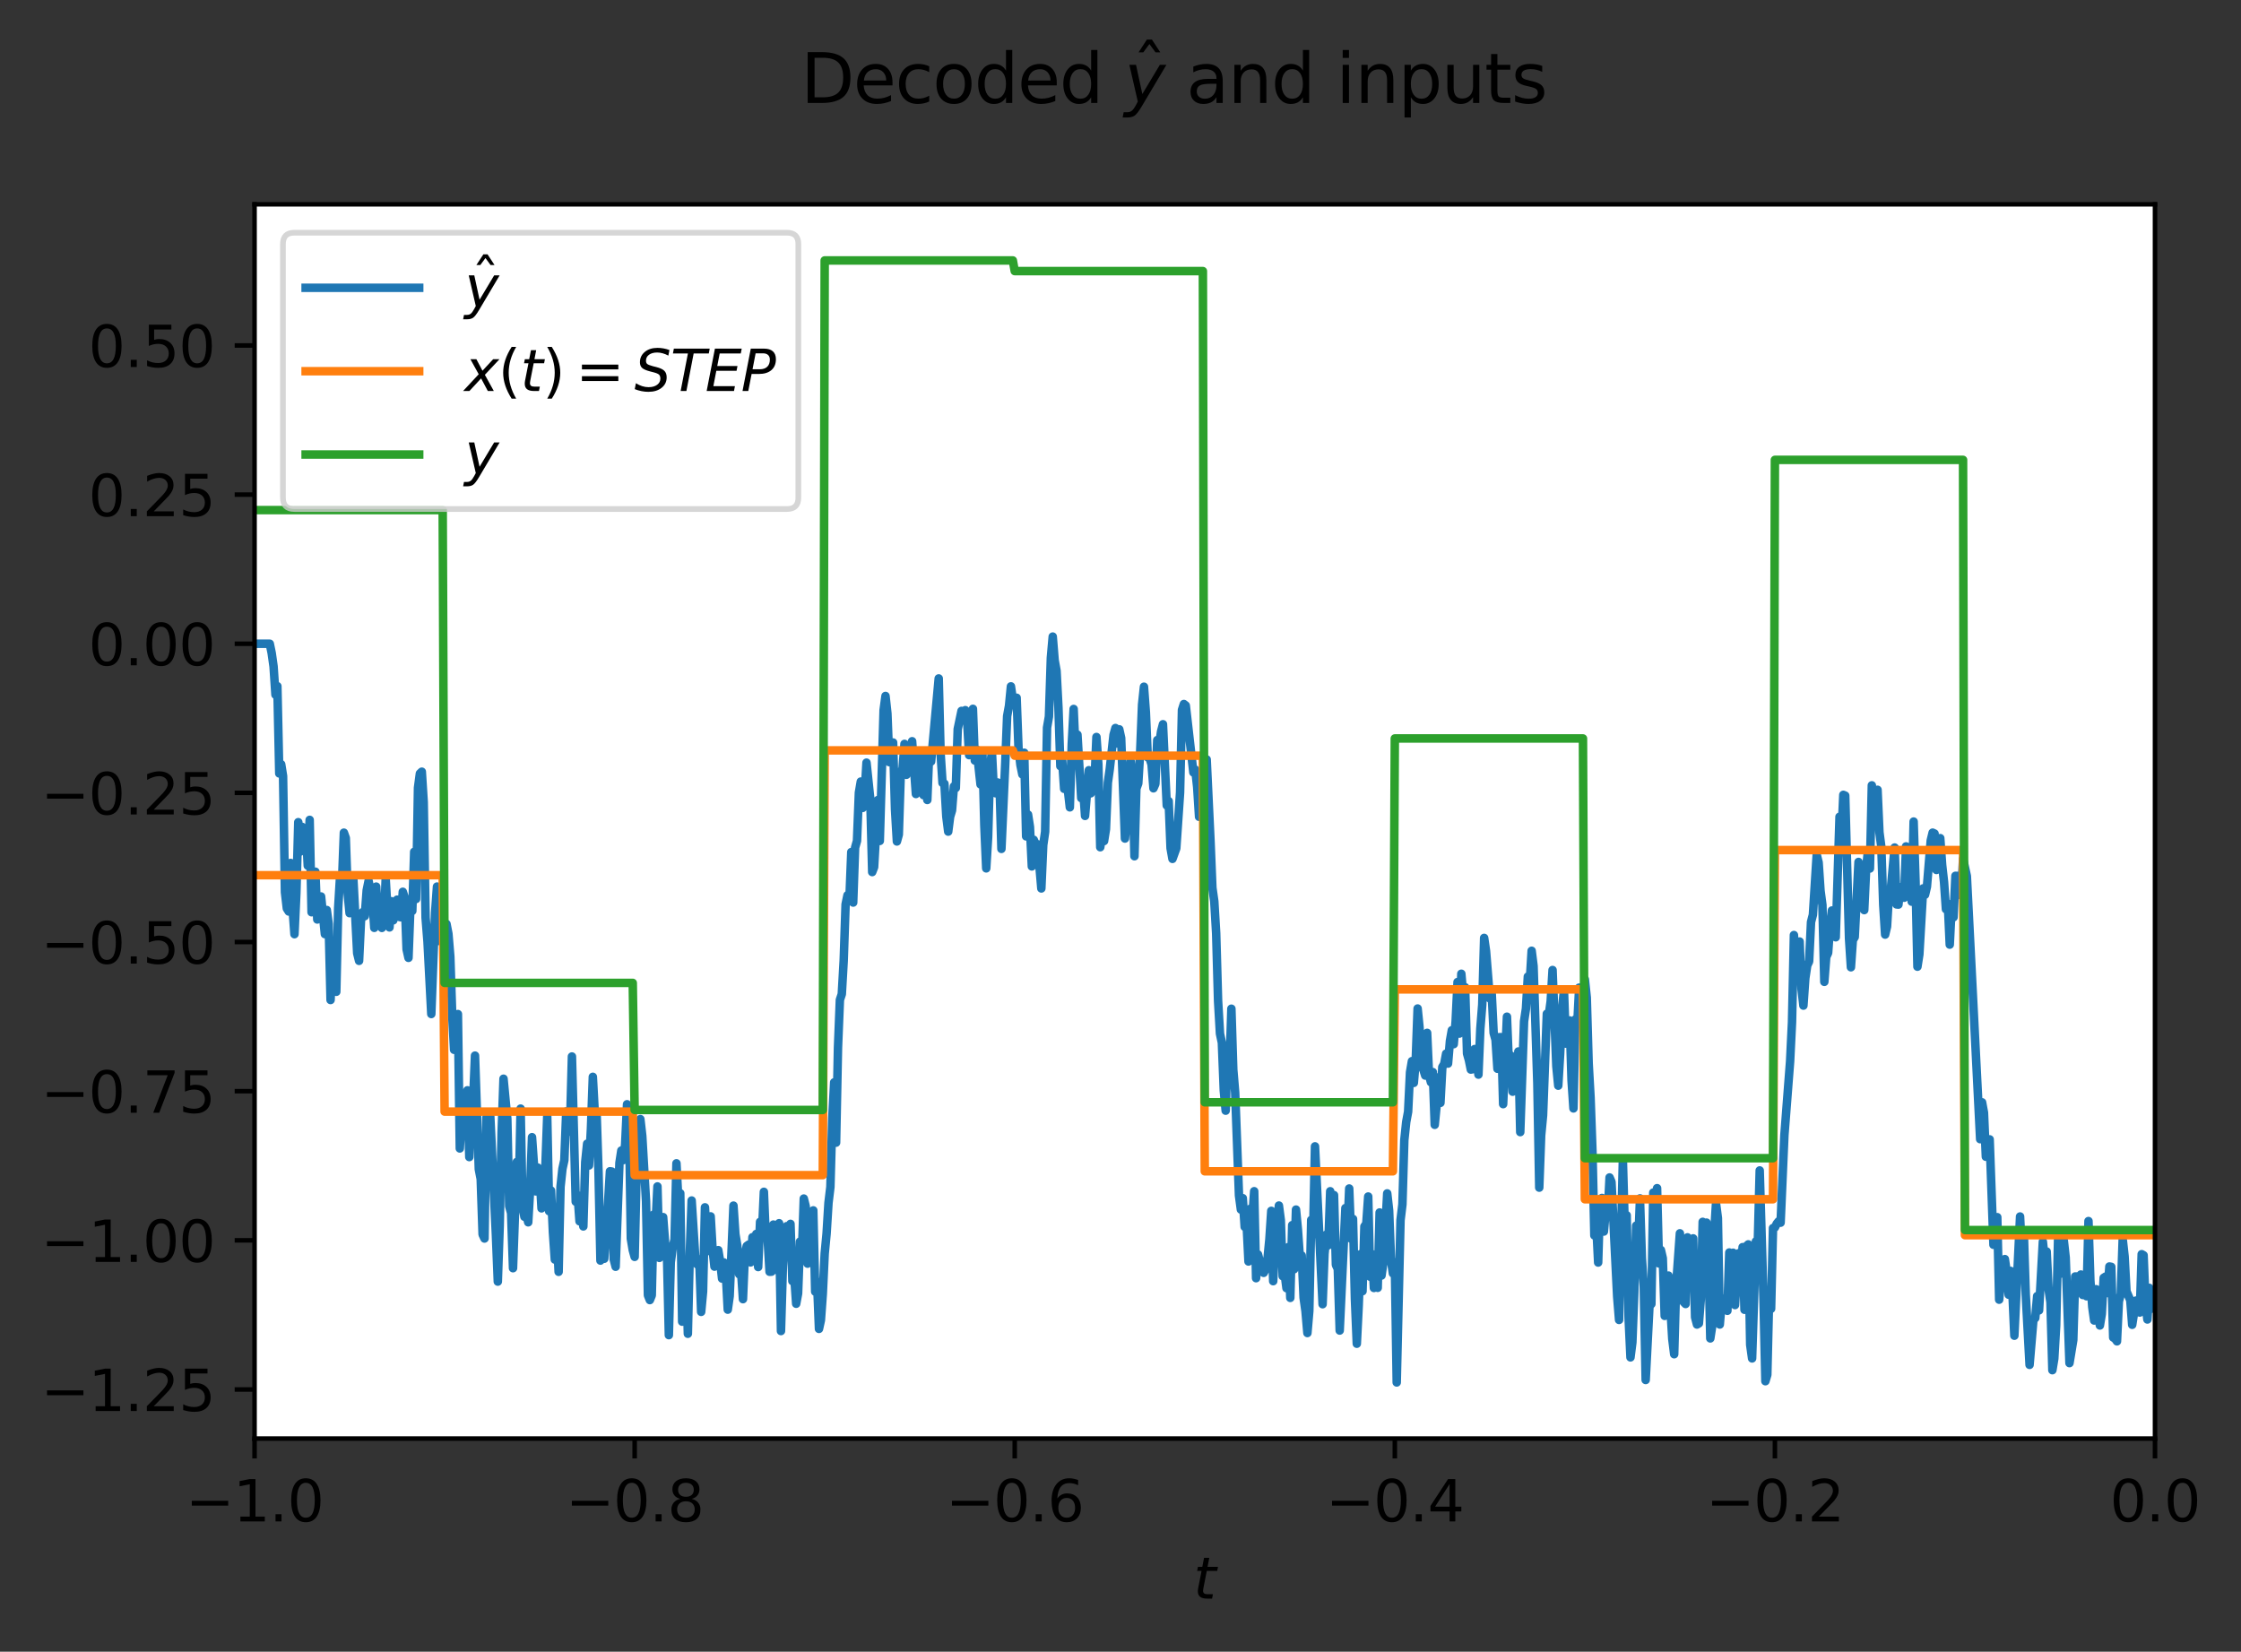 <?xml version="1.0" encoding="utf-8" standalone="no"?>
<!DOCTYPE svg PUBLIC "-//W3C//DTD SVG 1.1//EN"
  "http://www.w3.org/Graphics/SVG/1.1/DTD/svg11.dtd">
<svg xmlns:xlink="http://www.w3.org/1999/xlink" width="394.797pt" height="290.996pt" viewBox="0 0 394.797 290.996" xmlns="http://www.w3.org/2000/svg" version="1.1">
 <rect x="0" y="0" width="394.797" height="290.996" fill="#333333" stroke="none"/>
 <defs>
  <style type="text/css">*{stroke-linejoin: round; stroke-linecap: butt}</style>
 </defs>
 <g id="figure_1">
  <g id="patch_1">
   <path d="M 0 290.996 
L 394.797 290.996 
L 394.797 0 
L 0 0 
L 0 290.996 
z
" style="fill: none"/>
  </g>
  <g id="axes_1">
   <g id="patch_2">
    <path d="M 44.845 253.44 
L 379.645 253.44 
L 379.645 36 
L 44.845 36 
z
" style="fill: #ffffff"/>
   </g>
   <g id="matplotlib.axis_1">
    <g id="xtick_1">
     <g id="line2d_1">
      <defs>
       <path id="m8b6b5bea45" d="M 0 0 
L 0 3.5 
" style="stroke: #000000; stroke-width: 0.8"/>
      </defs>
      <g>
       <use xlink:href="#m8b6b5bea45" x="44.845" y="253.44" style="stroke: #000000; stroke-width: 0.8"/>
      </g>
     </g>
     <g id="text_1">
      <!-- −1.0 -->
      <g transform="translate(32.704 268.038) scale(0.1 -0.1)">
       <defs>
        <path id="DejaVuSans-2212" d="M 678 2272 
L 4684 2272 
L 4684 1741 
L 678 1741 
L 678 2272 
z
" transform="scale(0.016)"/>
        <path id="DejaVuSans-31" d="M 794 531 
L 1825 531 
L 1825 4091 
L 703 3866 
L 703 4441 
L 1819 4666 
L 2450 4666 
L 2450 531 
L 3481 531 
L 3481 0 
L 794 0 
L 794 531 
z
" transform="scale(0.016)"/>
        <path id="DejaVuSans-2e" d="M 684 794 
L 1344 794 
L 1344 0 
L 684 0 
L 684 794 
z
" transform="scale(0.016)"/>
        <path id="DejaVuSans-30" d="M 2034 4250 
Q 1547 4250 1301 3770 
Q 1056 3291 1056 2328 
Q 1056 1369 1301 889 
Q 1547 409 2034 409 
Q 2525 409 2770 889 
Q 3016 1369 3016 2328 
Q 3016 3291 2770 3770 
Q 2525 4250 2034 4250 
z
M 2034 4750 
Q 2819 4750 3233 4129 
Q 3647 3509 3647 2328 
Q 3647 1150 3233 529 
Q 2819 -91 2034 -91 
Q 1250 -91 836 529 
Q 422 1150 422 2328 
Q 422 3509 836 4129 
Q 1250 4750 2034 4750 
z
" transform="scale(0.016)"/>
       </defs>
       <use xlink:href="#DejaVuSans-2212"/>
       <use xlink:href="#DejaVuSans-31" x="83.789"/>
       <use xlink:href="#DejaVuSans-2e" x="147.412"/>
       <use xlink:href="#DejaVuSans-30" x="179.199"/>
      </g>
     </g>
    </g>
    <g id="xtick_2">
     <g id="line2d_2">
      <g>
       <use xlink:href="#m8b6b5bea45" x="111.805" y="253.44" style="stroke: #000000; stroke-width: 0.8"/>
      </g>
     </g>
     <g id="text_2">
      <!-- −0.8 -->
      <g transform="translate(99.664 268.038) scale(0.1 -0.1)">
       <defs>
        <path id="DejaVuSans-38" d="M 2034 2216 
Q 1584 2216 1326 1975 
Q 1069 1734 1069 1313 
Q 1069 891 1326 650 
Q 1584 409 2034 409 
Q 2484 409 2743 651 
Q 3003 894 3003 1313 
Q 3003 1734 2745 1975 
Q 2488 2216 2034 2216 
z
M 1403 2484 
Q 997 2584 770 2862 
Q 544 3141 544 3541 
Q 544 4100 942 4425 
Q 1341 4750 2034 4750 
Q 2731 4750 3128 4425 
Q 3525 4100 3525 3541 
Q 3525 3141 3298 2862 
Q 3072 2584 2669 2484 
Q 3125 2378 3379 2068 
Q 3634 1759 3634 1313 
Q 3634 634 3220 271 
Q 2806 -91 2034 -91 
Q 1263 -91 848 271 
Q 434 634 434 1313 
Q 434 1759 690 2068 
Q 947 2378 1403 2484 
z
M 1172 3481 
Q 1172 3119 1398 2916 
Q 1625 2713 2034 2713 
Q 2441 2713 2670 2916 
Q 2900 3119 2900 3481 
Q 2900 3844 2670 4047 
Q 2441 4250 2034 4250 
Q 1625 4250 1398 4047 
Q 1172 3844 1172 3481 
z
" transform="scale(0.016)"/>
       </defs>
       <use xlink:href="#DejaVuSans-2212"/>
       <use xlink:href="#DejaVuSans-30" x="83.789"/>
       <use xlink:href="#DejaVuSans-2e" x="147.412"/>
       <use xlink:href="#DejaVuSans-38" x="179.199"/>
      </g>
     </g>
    </g>
    <g id="xtick_3">
     <g id="line2d_3">
      <g>
       <use xlink:href="#m8b6b5bea45" x="178.765" y="253.44" style="stroke: #000000; stroke-width: 0.8"/>
      </g>
     </g>
     <g id="text_3">
      <!-- −0.6 -->
      <g transform="translate(166.624 268.038) scale(0.1 -0.1)">
       <defs>
        <path id="DejaVuSans-36" d="M 2113 2584 
Q 1688 2584 1439 2293 
Q 1191 2003 1191 1497 
Q 1191 994 1439 701 
Q 1688 409 2113 409 
Q 2538 409 2786 701 
Q 3034 994 3034 1497 
Q 3034 2003 2786 2293 
Q 2538 2584 2113 2584 
z
M 3366 4563 
L 3366 3988 
Q 3128 4100 2886 4159 
Q 2644 4219 2406 4219 
Q 1781 4219 1451 3797 
Q 1122 3375 1075 2522 
Q 1259 2794 1537 2939 
Q 1816 3084 2150 3084 
Q 2853 3084 3261 2657 
Q 3669 2231 3669 1497 
Q 3669 778 3244 343 
Q 2819 -91 2113 -91 
Q 1303 -91 875 529 
Q 447 1150 447 2328 
Q 447 3434 972 4092 
Q 1497 4750 2381 4750 
Q 2619 4750 2861 4703 
Q 3103 4656 3366 4563 
z
" transform="scale(0.016)"/>
       </defs>
       <use xlink:href="#DejaVuSans-2212"/>
       <use xlink:href="#DejaVuSans-30" x="83.789"/>
       <use xlink:href="#DejaVuSans-2e" x="147.412"/>
       <use xlink:href="#DejaVuSans-36" x="179.199"/>
      </g>
     </g>
    </g>
    <g id="xtick_4">
     <g id="line2d_4">
      <g>
       <use xlink:href="#m8b6b5bea45" x="245.725" y="253.44" style="stroke: #000000; stroke-width: 0.8"/>
      </g>
     </g>
     <g id="text_4">
      <!-- −0.4 -->
      <g transform="translate(233.584 268.038) scale(0.1 -0.1)">
       <defs>
        <path id="DejaVuSans-34" d="M 2419 4116 
L 825 1625 
L 2419 1625 
L 2419 4116 
z
M 2253 4666 
L 3047 4666 
L 3047 1625 
L 3713 1625 
L 3713 1100 
L 3047 1100 
L 3047 0 
L 2419 0 
L 2419 1100 
L 313 1100 
L 313 1709 
L 2253 4666 
z
" transform="scale(0.016)"/>
       </defs>
       <use xlink:href="#DejaVuSans-2212"/>
       <use xlink:href="#DejaVuSans-30" x="83.789"/>
       <use xlink:href="#DejaVuSans-2e" x="147.412"/>
       <use xlink:href="#DejaVuSans-34" x="179.199"/>
      </g>
     </g>
    </g>
    <g id="xtick_5">
     <g id="line2d_5">
      <g>
       <use xlink:href="#m8b6b5bea45" x="312.685" y="253.44" style="stroke: #000000; stroke-width: 0.8"/>
      </g>
     </g>
     <g id="text_5">
      <!-- −0.2 -->
      <g transform="translate(300.544 268.038) scale(0.1 -0.1)">
       <defs>
        <path id="DejaVuSans-32" d="M 1228 531 
L 3431 531 
L 3431 0 
L 469 0 
L 469 531 
Q 828 903 1448 1529 
Q 2069 2156 2228 2338 
Q 2531 2678 2651 2914 
Q 2772 3150 2772 3378 
Q 2772 3750 2511 3984 
Q 2250 4219 1831 4219 
Q 1534 4219 1204 4116 
Q 875 4013 500 3803 
L 500 4441 
Q 881 4594 1212 4672 
Q 1544 4750 1819 4750 
Q 2544 4750 2975 4387 
Q 3406 4025 3406 3419 
Q 3406 3131 3298 2873 
Q 3191 2616 2906 2266 
Q 2828 2175 2409 1742 
Q 1991 1309 1228 531 
z
" transform="scale(0.016)"/>
       </defs>
       <use xlink:href="#DejaVuSans-2212"/>
       <use xlink:href="#DejaVuSans-30" x="83.789"/>
       <use xlink:href="#DejaVuSans-2e" x="147.412"/>
       <use xlink:href="#DejaVuSans-32" x="179.199"/>
      </g>
     </g>
    </g>
    <g id="xtick_6">
     <g id="line2d_6">
      <g>
       <use xlink:href="#m8b6b5bea45" x="379.645" y="253.44" style="stroke: #000000; stroke-width: 0.8"/>
      </g>
     </g>
     <g id="text_6">
      <!-- 0.0 -->
      <g transform="translate(371.694 268.038) scale(0.1 -0.1)">
       <use xlink:href="#DejaVuSans-30"/>
       <use xlink:href="#DejaVuSans-2e" x="63.623"/>
       <use xlink:href="#DejaVuSans-30" x="95.41"/>
      </g>
     </g>
    </g>
    <g id="text_7">
     <!-- $t$ -->
     <g transform="translate(210.245 281.717) scale(0.1 -0.1)">
      <defs>
       <path id="DejaVuSans-Oblique-74" d="M 2706 3500 
L 2619 3053 
L 1472 3053 
L 1100 1153 
Q 1081 1047 1072 975 
Q 1063 903 1063 863 
Q 1063 663 1183 572 
Q 1303 481 1569 481 
L 2150 481 
L 2053 0 
L 1503 0 
Q 991 0 739 200 
Q 488 400 488 806 
Q 488 878 497 964 
Q 506 1050 525 1153 
L 897 3053 
L 409 3053 
L 500 3500 
L 978 3500 
L 1172 4494 
L 1747 4494 
L 1556 3500 
L 2706 3500 
z
" transform="scale(0.016)"/>
      </defs>
      <use xlink:href="#DejaVuSans-Oblique-74" transform="translate(0 0.781)"/>
     </g>
    </g>
   </g>
   <g id="matplotlib.axis_2">
    <g id="ytick_1">
     <g id="line2d_7">
      <defs>
       <path id="me068b77d23" d="M 0 0 
L -3.5 0 
" style="stroke: #000000; stroke-width: 0.8"/>
      </defs>
      <g>
       <use xlink:href="#me068b77d23" x="44.845" y="244.791" style="stroke: #000000; stroke-width: 0.8"/>
      </g>
     </g>
     <g id="text_8">
      <!-- −1.25 -->
      <g transform="translate(7.2 248.59) scale(0.1 -0.1)">
       <defs>
        <path id="DejaVuSans-35" d="M 691 4666 
L 3169 4666 
L 3169 4134 
L 1269 4134 
L 1269 2991 
Q 1406 3038 1543 3061 
Q 1681 3084 1819 3084 
Q 2600 3084 3056 2656 
Q 3513 2228 3513 1497 
Q 3513 744 3044 326 
Q 2575 -91 1722 -91 
Q 1428 -91 1123 -41 
Q 819 9 494 109 
L 494 744 
Q 775 591 1075 516 
Q 1375 441 1709 441 
Q 2250 441 2565 725 
Q 2881 1009 2881 1497 
Q 2881 1984 2565 2268 
Q 2250 2553 1709 2553 
Q 1456 2553 1204 2497 
Q 953 2441 691 2322 
L 691 4666 
z
" transform="scale(0.016)"/>
       </defs>
       <use xlink:href="#DejaVuSans-2212"/>
       <use xlink:href="#DejaVuSans-31" x="83.789"/>
       <use xlink:href="#DejaVuSans-2e" x="147.412"/>
       <use xlink:href="#DejaVuSans-32" x="179.199"/>
       <use xlink:href="#DejaVuSans-35" x="242.822"/>
      </g>
     </g>
    </g>
    <g id="ytick_2">
     <g id="line2d_8">
      <g>
       <use xlink:href="#me068b77d23" x="44.845" y="218.515" style="stroke: #000000; stroke-width: 0.8"/>
      </g>
     </g>
     <g id="text_9">
      <!-- −1.00 -->
      <g transform="translate(7.2 222.314) scale(0.1 -0.1)">
       <use xlink:href="#DejaVuSans-2212"/>
       <use xlink:href="#DejaVuSans-31" x="83.789"/>
       <use xlink:href="#DejaVuSans-2e" x="147.412"/>
       <use xlink:href="#DejaVuSans-30" x="179.199"/>
       <use xlink:href="#DejaVuSans-30" x="242.822"/>
      </g>
     </g>
    </g>
    <g id="ytick_3">
     <g id="line2d_9">
      <g>
       <use xlink:href="#me068b77d23" x="44.845" y="192.24" style="stroke: #000000; stroke-width: 0.8"/>
      </g>
     </g>
     <g id="text_10">
      <!-- −0.75 -->
      <g transform="translate(7.2 196.039) scale(0.1 -0.1)">
       <defs>
        <path id="DejaVuSans-37" d="M 525 4666 
L 3525 4666 
L 3525 4397 
L 1831 0 
L 1172 0 
L 2766 4134 
L 525 4134 
L 525 4666 
z
" transform="scale(0.016)"/>
       </defs>
       <use xlink:href="#DejaVuSans-2212"/>
       <use xlink:href="#DejaVuSans-30" x="83.789"/>
       <use xlink:href="#DejaVuSans-2e" x="147.412"/>
       <use xlink:href="#DejaVuSans-37" x="179.199"/>
       <use xlink:href="#DejaVuSans-35" x="242.822"/>
      </g>
     </g>
    </g>
    <g id="ytick_4">
     <g id="line2d_10">
      <g>
       <use xlink:href="#me068b77d23" x="44.845" y="165.965" style="stroke: #000000; stroke-width: 0.8"/>
      </g>
     </g>
     <g id="text_11">
      <!-- −0.50 -->
      <g transform="translate(7.2 169.764) scale(0.1 -0.1)">
       <use xlink:href="#DejaVuSans-2212"/>
       <use xlink:href="#DejaVuSans-30" x="83.789"/>
       <use xlink:href="#DejaVuSans-2e" x="147.412"/>
       <use xlink:href="#DejaVuSans-35" x="179.199"/>
       <use xlink:href="#DejaVuSans-30" x="242.822"/>
      </g>
     </g>
    </g>
    <g id="ytick_5">
     <g id="line2d_11">
      <g>
       <use xlink:href="#me068b77d23" x="44.845" y="139.689" style="stroke: #000000; stroke-width: 0.8"/>
      </g>
     </g>
     <g id="text_12">
      <!-- −0.25 -->
      <g transform="translate(7.2 143.488) scale(0.1 -0.1)">
       <use xlink:href="#DejaVuSans-2212"/>
       <use xlink:href="#DejaVuSans-30" x="83.789"/>
       <use xlink:href="#DejaVuSans-2e" x="147.412"/>
       <use xlink:href="#DejaVuSans-32" x="179.199"/>
       <use xlink:href="#DejaVuSans-35" x="242.822"/>
      </g>
     </g>
    </g>
    <g id="ytick_6">
     <g id="line2d_12">
      <g>
       <use xlink:href="#me068b77d23" x="44.845" y="113.414" style="stroke: #000000; stroke-width: 0.8"/>
      </g>
     </g>
     <g id="text_13">
      <!-- 0.00 -->
      <g transform="translate(15.58 117.213) scale(0.1 -0.1)">
       <use xlink:href="#DejaVuSans-30"/>
       <use xlink:href="#DejaVuSans-2e" x="63.623"/>
       <use xlink:href="#DejaVuSans-30" x="95.41"/>
       <use xlink:href="#DejaVuSans-30" x="159.033"/>
      </g>
     </g>
    </g>
    <g id="ytick_7">
     <g id="line2d_13">
      <g>
       <use xlink:href="#me068b77d23" x="44.845" y="87.138" style="stroke: #000000; stroke-width: 0.8"/>
      </g>
     </g>
     <g id="text_14">
      <!-- 0.25 -->
      <g transform="translate(15.58 90.938) scale(0.1 -0.1)">
       <use xlink:href="#DejaVuSans-30"/>
       <use xlink:href="#DejaVuSans-2e" x="63.623"/>
       <use xlink:href="#DejaVuSans-32" x="95.41"/>
       <use xlink:href="#DejaVuSans-35" x="159.033"/>
      </g>
     </g>
    </g>
    <g id="ytick_8">
     <g id="line2d_14">
      <g>
       <use xlink:href="#me068b77d23" x="44.845" y="60.863" style="stroke: #000000; stroke-width: 0.8"/>
      </g>
     </g>
     <g id="text_15">
      <!-- 0.50 -->
      <g transform="translate(15.58 64.662) scale(0.1 -0.1)">
       <use xlink:href="#DejaVuSans-30"/>
       <use xlink:href="#DejaVuSans-2e" x="63.623"/>
       <use xlink:href="#DejaVuSans-35" x="95.41"/>
       <use xlink:href="#DejaVuSans-30" x="159.033"/>
      </g>
     </g>
    </g>
   </g>
   <g id="line2d_15">
    <path d="M 44.845 113.414 
L 47.524 113.414 
L 47.859 115.042 
L 48.193 117.4 
L 48.528 122.391 
L 48.863 120.889 
L 49.198 136.263 
L 49.533 134.642 
L 49.867 136.732 
L 50.202 157.189 
L 50.537 160.058 
L 50.872 160.585 
L 51.207 152.034 
L 51.541 160.086 
L 51.876 164.579 
L 52.211 157.251 
L 52.546 144.849 
L 52.881 150.045 
L 53.215 145.676 
L 53.55 148.228 
L 53.885 146.145 
L 54.22 152.519 
L 54.555 144.443 
L 54.889 160.713 
L 55.224 160.423 
L 55.559 153.574 
L 55.894 161.99 
L 56.229 161.409 
L 56.563 157.94 
L 57.233 164.568 
L 57.568 160.323 
L 57.903 162.764 
L 58.237 176.176 
L 58.572 167.97 
L 58.907 169.416 
L 59.242 174.727 
L 59.577 159.968 
L 59.911 154.392 
L 60.246 155.485 
L 60.581 146.698 
L 60.916 147.637 
L 61.251 157.402 
L 61.585 160.879 
L 61.92 154.794 
L 62.255 154.91 
L 62.925 167.937 
L 63.259 169.28 
L 63.594 162.226 
L 63.929 160.679 
L 64.264 161.403 
L 64.599 156.853 
L 64.933 155.21 
L 65.603 158.466 
L 65.938 163.466 
L 66.273 156.202 
L 66.607 162.288 
L 66.942 159.434 
L 67.277 163.475 
L 67.612 162.859 
L 67.947 154.861 
L 68.281 160.754 
L 68.616 163.387 
L 68.951 158.771 
L 69.286 162.142 
L 69.621 159.887 
L 69.955 158.502 
L 70.29 161.526 
L 70.625 161.602 
L 70.96 157.113 
L 71.295 158.151 
L 71.629 167.241 
L 71.964 168.75 
L 72.299 159.797 
L 72.634 160.49 
L 72.969 150.068 
L 73.303 158.383 
L 73.638 138.79 
L 73.973 136.277 
L 74.308 135.956 
L 74.643 141.288 
L 74.977 161.679 
L 75.312 165.879 
L 75.982 178.645 
L 76.651 160.783 
L 76.986 156.196 
L 77.321 165.78 
L 77.656 160.961 
L 77.991 162.433 
L 78.325 166.806 
L 78.66 162.784 
L 78.995 164.509 
L 79.33 168.521 
L 79.665 178.863 
L 79.999 184.949 
L 80.334 183.374 
L 80.669 178.657 
L 81.004 202.329 
L 81.339 196.428 
L 81.673 199.065 
L 82.008 194.875 
L 82.343 192.09 
L 82.678 203.847 
L 83.013 193.134 
L 83.347 194.036 
L 83.682 185.975 
L 84.352 205.98 
L 84.687 207.709 
L 85.021 217.475 
L 85.356 218.197 
L 85.691 196.875 
L 86.026 198.309 
L 86.361 196.442 
L 87.365 217.587 
L 87.7 225.789 
L 88.035 215.924 
L 88.369 199.579 
L 88.704 190.047 
L 89.374 197.105 
L 89.709 212.485 
L 90.043 213.705 
L 90.378 223.427 
L 91.048 204.706 
L 91.383 211.113 
L 91.717 195.313 
L 92.052 212.567 
L 92.387 214.366 
L 92.722 213.985 
L 93.057 215.34 
L 93.391 209.517 
L 93.726 200.349 
L 94.396 209.893 
L 94.731 205.697 
L 95.065 207.045 
L 95.4 212.882 
L 95.735 207.516 
L 96.07 205.834 
L 96.405 196.678 
L 96.739 213.385 
L 97.074 209.742 
L 97.409 217.102 
L 97.744 221.904 
L 98.079 217.145 
L 98.413 224.064 
L 98.748 209.084 
L 99.083 205.935 
L 99.418 204.401 
L 99.753 195.824 
L 100.087 199.411 
L 100.422 198.549 
L 100.757 186.131 
L 101.427 211.714 
L 101.761 210.555 
L 102.096 215.163 
L 102.431 213.177 
L 102.766 216.067 
L 103.101 204.734 
L 103.435 201.491 
L 103.77 205.329 
L 104.105 198.844 
L 104.44 189.713 
L 104.775 195.928 
L 105.109 196.322 
L 105.444 206.589 
L 105.779 222.083 
L 106.114 213.819 
L 106.449 221.762 
L 107.118 212.019 
L 107.453 206.353 
L 107.788 206.401 
L 108.123 221.875 
L 108.457 223.168 
L 109.127 204.873 
L 109.462 202.698 
L 109.797 204.388 
L 110.131 201.614 
L 110.466 194.546 
L 110.801 196.274 
L 111.136 218.217 
L 111.471 220.221 
L 111.805 221.43 
L 112.14 207.307 
L 112.475 199.827 
L 112.81 197.161 
L 113.145 200.12 
L 113.814 211.654 
L 114.149 228.201 
L 114.484 229.042 
L 114.819 228.216 
L 115.153 213.978 
L 115.488 215.853 
L 115.823 209.024 
L 116.158 221.608 
L 116.493 220.028 
L 116.827 214.427 
L 117.162 218.883 
L 117.497 220.804 
L 117.832 235.219 
L 118.167 222.389 
L 118.501 219.892 
L 118.836 218.373 
L 119.171 204.953 
L 119.506 211.567 
L 119.841 210.226 
L 120.175 232.844 
L 120.845 223.124 
L 121.18 234.977 
L 121.515 220.891 
L 121.849 211.504 
L 122.519 222.05 
L 122.854 222.783 
L 123.189 221.876 
L 123.523 231.12 
L 123.858 227.53 
L 124.193 212.705 
L 124.528 218.801 
L 124.863 220.393 
L 125.197 214.298 
L 125.532 220.089 
L 125.867 223.147 
L 126.202 222.03 
L 126.537 220.246 
L 126.871 222.269 
L 127.206 225.256 
L 127.541 222.416 
L 127.876 224.427 
L 128.211 230.73 
L 128.545 228.352 
L 129.215 212.404 
L 129.55 217.421 
L 129.885 219.465 
L 130.219 224.497 
L 130.554 223.912 
L 130.889 228.88 
L 131.224 220.927 
L 131.559 219.513 
L 131.893 219.273 
L 132.228 222.406 
L 132.563 217.964 
L 132.898 220.288 
L 133.233 217.393 
L 133.567 223.223 
L 133.902 215.258 
L 134.237 217.224 
L 134.572 209.973 
L 134.907 218.069 
L 135.241 218.401 
L 135.576 224.055 
L 135.911 224.042 
L 136.246 215.742 
L 136.581 223.708 
L 136.915 216.2 
L 137.25 215.503 
L 137.585 234.497 
L 137.92 223.084 
L 138.255 217.016 
L 138.589 216.023 
L 138.924 218.419 
L 139.259 215.618 
L 139.594 225.701 
L 139.929 224.906 
L 140.263 229.689 
L 140.598 227.881 
L 140.933 218.734 
L 141.268 221.043 
L 141.603 211.16 
L 141.937 212.516 
L 142.272 222.625 
L 142.607 215.891 
L 142.942 222.016 
L 143.277 213.242 
L 143.611 227.557 
L 143.946 225.794 
L 144.281 234.119 
L 144.616 232.589 
L 144.951 227.951 
L 145.285 220.846 
L 145.62 217.33 
L 145.955 211.915 
L 146.29 209.128 
L 146.625 196.987 
L 146.959 190.683 
L 147.294 201.311 
L 147.629 184.561 
L 147.964 176.151 
L 148.299 175.141 
L 148.633 169.241 
L 148.968 159.335 
L 149.303 157.719 
L 149.638 158.465 
L 149.973 150.113 
L 150.307 159.007 
L 150.642 149.336 
L 150.977 148.141 
L 151.312 139.645 
L 151.647 137.693 
L 151.981 142.334 
L 152.316 140.032 
L 152.651 134.363 
L 153.321 140.797 
L 153.655 153.635 
L 153.99 152.773 
L 154.66 140.945 
L 154.995 148.152 
L 155.664 125.109 
L 155.999 122.617 
L 156.334 125.707 
L 156.669 134.272 
L 157.003 131.76 
L 157.338 130.811 
L 157.673 142.575 
L 158.008 148.247 
L 158.343 147.024 
L 158.677 136.561 
L 159.012 135.293 
L 159.347 131.056 
L 159.682 136.501 
L 160.017 131.471 
L 160.351 133.065 
L 160.686 130.589 
L 161.356 139.884 
L 161.691 137.262 
L 162.025 139.308 
L 162.36 132.805 
L 162.695 140.088 
L 163.03 132.912 
L 163.365 140.935 
L 163.699 132.402 
L 164.034 134.164 
L 165.373 119.526 
L 165.708 132.768 
L 166.043 137.937 
L 166.378 138.061 
L 166.713 143.862 
L 167.047 146.51 
L 167.382 143.893 
L 167.717 142.769 
L 168.052 138.528 
L 168.387 138.824 
L 168.721 128.459 
L 169.391 125.245 
L 169.726 125.818 
L 170.061 125.116 
L 170.395 127.232 
L 170.73 133.038 
L 171.065 130.109 
L 171.4 124.879 
L 171.735 133.99 
L 172.069 132.071 
L 172.739 138.198 
L 173.074 132.594 
L 173.409 145.387 
L 173.743 152.984 
L 174.078 147.46 
L 174.413 135.311 
L 174.748 132.43 
L 175.083 139.326 
L 175.417 139.757 
L 175.752 137.856 
L 176.087 138.016 
L 176.422 149.554 
L 177.091 134.568 
L 177.426 126.167 
L 177.761 124.338 
L 178.096 120.925 
L 178.431 123.236 
L 178.765 123.819 
L 179.1 122.93 
L 179.435 131.923 
L 179.77 134.78 
L 180.105 136.427 
L 180.439 132.614 
L 180.774 147.348 
L 181.109 143.503 
L 181.444 145.69 
L 181.779 152.641 
L 182.113 147.952 
L 182.448 148.751 
L 182.783 148.745 
L 183.453 156.524 
L 183.787 148.869 
L 184.122 146.534 
L 184.457 128.193 
L 184.792 126.243 
L 185.127 115.93 
L 185.461 112.154 
L 185.796 116.32 
L 186.131 118.189 
L 186.466 124.68 
L 186.801 134.976 
L 187.135 134.062 
L 187.47 138.975 
L 187.805 136.4 
L 188.475 142.234 
L 188.809 131.112 
L 189.144 124.905 
L 189.479 132.518 
L 189.814 129.43 
L 190.483 140.607 
L 190.818 138.911 
L 191.153 143.743 
L 191.823 135.696 
L 192.157 139.765 
L 192.492 136.977 
L 192.827 137.584 
L 193.162 129.843 
L 193.497 134.625 
L 193.831 149.259 
L 194.166 146.991 
L 194.501 148.177 
L 194.836 146.08 
L 195.171 137.897 
L 195.505 135.508 
L 196.175 129.452 
L 196.51 128.264 
L 196.845 130.982 
L 197.179 128.489 
L 197.514 130.022 
L 198.184 147.729 
L 198.519 144.014 
L 199.188 134.134 
L 199.523 137.684 
L 199.858 150.847 
L 200.193 138.926 
L 200.527 138.017 
L 200.862 132.549 
L 201.197 124.141 
L 201.532 120.987 
L 201.867 125.486 
L 202.201 133.426 
L 202.536 133.608 
L 202.871 134.673 
L 203.206 138.879 
L 203.541 138.113 
L 203.875 130.384 
L 204.21 131.241 
L 204.545 128.879 
L 204.88 127.595 
L 205.549 141.904 
L 205.884 141.138 
L 206.219 149.434 
L 206.554 151.314 
L 207.223 149.462 
L 207.893 139.625 
L 208.228 125.077 
L 208.563 124.035 
L 208.897 124.301 
L 210.237 136.086 
L 210.571 135.591 
L 210.906 138.658 
L 211.241 143.902 
L 211.576 138.289 
L 212.245 140.066 
L 212.58 133.799 
L 213.25 148.064 
L 213.585 156.409 
L 213.919 158.792 
L 214.254 164.437 
L 214.589 176.307 
L 214.924 182.101 
L 215.259 183.689 
L 215.593 192.103 
L 215.928 195.674 
L 216.263 184.241 
L 216.598 188.418 
L 216.933 177.714 
L 217.267 188.478 
L 217.602 192.483 
L 218.272 210.613 
L 218.607 213.098 
L 218.941 211.09 
L 219.276 216.144 
L 219.611 215.543 
L 219.946 222.246 
L 220.281 212.947 
L 220.615 214.655 
L 220.95 209.866 
L 221.285 225.185 
L 221.62 221.003 
L 221.955 222.25 
L 222.289 222.303 
L 222.624 224.246 
L 222.959 223.625 
L 223.294 221.779 
L 223.629 218.347 
L 223.963 213.325 
L 224.298 225.711 
L 224.633 218.475 
L 224.968 216.838 
L 225.303 212.39 
L 225.637 214.956 
L 225.972 224.826 
L 226.307 224.378 
L 226.642 226.945 
L 226.977 219.709 
L 227.311 228.658 
L 227.646 215.839 
L 227.981 223.615 
L 228.316 213.102 
L 228.651 216.613 
L 228.985 221.439 
L 229.32 221.183 
L 229.655 228.608 
L 229.99 230.99 
L 230.325 234.846 
L 230.659 230.96 
L 230.994 214.93 
L 231.329 217.486 
L 231.664 201.965 
L 233.003 229.77 
L 233.338 220.894 
L 233.673 217.504 
L 234.007 219.392 
L 234.342 209.87 
L 234.677 213.701 
L 235.012 210.548 
L 235.347 222.838 
L 235.681 223.562 
L 236.016 234.411 
L 237.021 212.834 
L 237.355 217.569 
L 237.69 209.387 
L 238.025 218.239 
L 238.36 214.75 
L 238.695 228.802 
L 239.029 236.731 
L 239.364 230.009 
L 239.699 220.937 
L 240.034 227.479 
L 240.369 216.067 
L 240.703 215.585 
L 241.038 210.8 
L 241.373 224.931 
L 241.708 220.945 
L 242.043 226.909 
L 242.377 224.172 
L 242.712 226.884 
L 243.047 213.61 
L 243.382 224.722 
L 243.717 222.352 
L 244.386 210.248 
L 244.721 213.266 
L 245.056 222.032 
L 245.391 224.344 
L 245.725 222.378 
L 246.06 243.556 
L 246.73 214.969 
L 247.065 212.174 
L 247.399 200.861 
L 247.734 197.661 
L 248.069 195.859 
L 248.404 188.923 
L 248.739 186.951 
L 249.073 190.781 
L 249.408 186.837 
L 249.743 177.677 
L 250.078 181.022 
L 250.413 187.844 
L 250.747 188.433 
L 251.082 189.485 
L 251.417 181.97 
L 251.752 189.439 
L 252.087 190.675 
L 252.421 188.875 
L 252.756 198.166 
L 253.091 194.711 
L 253.426 189.803 
L 253.761 194.3 
L 254.095 187.997 
L 254.43 187.432 
L 254.765 185.624 
L 255.1 187.377 
L 255.435 183.401 
L 255.769 181.504 
L 256.104 183.955 
L 256.439 179.931 
L 256.774 173.014 
L 257.109 182.094 
L 257.443 171.554 
L 257.778 175.451 
L 258.113 173.932 
L 258.448 185.607 
L 258.783 186.787 
L 259.117 188.433 
L 259.452 188.369 
L 259.787 184.819 
L 260.122 185.424 
L 260.457 189.321 
L 260.791 181.24 
L 261.126 176.987 
L 261.461 165.239 
L 261.796 167.565 
L 262.465 175.912 
L 262.8 175.101 
L 263.135 181.973 
L 263.47 183.18 
L 263.805 188.289 
L 264.139 182.735 
L 264.474 182.718 
L 264.809 194.522 
L 265.479 179.12 
L 265.813 187.438 
L 266.148 185.952 
L 266.483 192.331 
L 266.818 189.151 
L 267.153 191.579 
L 267.487 185.248 
L 267.822 199.451 
L 268.492 179.945 
L 268.827 177.692 
L 269.161 172.046 
L 269.496 173.066 
L 269.831 167.507 
L 270.166 170.186 
L 270.835 190.832 
L 271.17 209.233 
L 271.505 200.03 
L 271.84 196.5 
L 272.509 178.599 
L 272.844 178.889 
L 273.179 176.428 
L 273.514 170.896 
L 274.183 187.841 
L 274.518 191.268 
L 274.853 185.598 
L 275.188 177.795 
L 275.523 174.444 
L 275.857 183.864 
L 276.527 179.778 
L 276.862 190.352 
L 277.197 195.276 
L 277.531 179.596 
L 277.866 180.498 
L 278.201 173.998 
L 278.536 174.2 
L 278.871 175.479 
L 279.205 172.535 
L 279.54 175.748 
L 279.875 187.388 
L 280.21 193.39 
L 280.545 202.897 
L 280.879 217.66 
L 281.214 215.746 
L 281.549 222.428 
L 281.884 211.462 
L 282.219 211.051 
L 282.553 216.97 
L 282.888 213.32 
L 283.223 214.108 
L 283.558 207.443 
L 283.893 208.225 
L 284.897 228.4 
L 285.232 232.538 
L 285.901 204.255 
L 286.236 216.272 
L 286.571 214.101 
L 286.906 232.074 
L 287.241 239.139 
L 287.575 236.49 
L 287.91 227.732 
L 288.245 215.929 
L 288.58 220.101 
L 288.915 211.127 
L 289.249 221.667 
L 289.584 226.61 
L 289.919 243.12 
L 290.589 230.073 
L 290.923 229.74 
L 291.258 210.106 
L 291.593 211.767 
L 291.928 209.327 
L 292.263 222.593 
L 292.597 220.219 
L 292.932 221.667 
L 293.267 231.827 
L 293.602 225.275 
L 293.937 224.731 
L 294.606 235.897 
L 294.941 238.579 
L 295.276 226.65 
L 295.945 217.281 
L 296.28 224.85 
L 296.615 229.388 
L 296.95 229.734 
L 297.285 217.993 
L 297.619 221.544 
L 297.954 222.257 
L 298.289 218.174 
L 298.624 232.066 
L 298.959 233.35 
L 299.293 233.151 
L 299.628 228.898 
L 299.963 215.263 
L 300.298 225.25 
L 300.633 215.397 
L 300.967 220.885 
L 301.302 235.796 
L 301.637 233.624 
L 301.972 217.584 
L 302.307 212.029 
L 302.641 214.598 
L 302.976 233.348 
L 303.311 229.385 
L 303.646 228.798 
L 303.981 230.437 
L 304.315 230.928 
L 304.65 220.66 
L 304.985 223.005 
L 305.32 220.706 
L 305.655 229.919 
L 305.989 224.402 
L 306.324 220.786 
L 306.659 223.617 
L 306.994 219.716 
L 307.329 230.751 
L 307.663 219.535 
L 307.998 219.231 
L 308.333 236.921 
L 308.668 239.321 
L 309.337 218.697 
L 309.672 218.902 
L 310.007 206.203 
L 310.677 228.997 
L 311.011 243.335 
L 311.346 242.201 
L 311.681 227.948 
L 312.016 230.579 
L 312.351 216.353 
L 312.685 216.249 
L 313.02 215.565 
L 313.355 215.151 
L 313.69 215.408 
L 314.359 199.963 
L 315.364 186.977 
L 315.699 180.08 
L 316.033 164.732 
L 316.368 170.219 
L 316.703 168.898 
L 317.038 165.878 
L 317.373 174.233 
L 317.707 177.164 
L 318.042 172.345 
L 318.377 170.092 
L 318.712 169.382 
L 319.047 162.446 
L 319.381 161.166 
L 320.051 150.594 
L 320.386 151.953 
L 320.721 156.93 
L 321.055 159.454 
L 321.39 172.976 
L 321.725 168.608 
L 322.06 167.872 
L 322.395 163.145 
L 322.729 160.41 
L 323.064 163.626 
L 323.399 165.124 
L 324.069 143.892 
L 324.403 147.415 
L 324.738 140.034 
L 325.073 140.172 
L 325.743 165.297 
L 326.077 170.41 
L 326.412 165.628 
L 326.747 165.081 
L 327.417 151.857 
L 327.751 155.129 
L 328.086 154.557 
L 328.421 160.338 
L 328.756 153.135 
L 329.091 149.785 
L 329.425 153.014 
L 329.76 138.36 
L 330.095 143.254 
L 330.43 140.498 
L 330.765 139.144 
L 331.099 146.639 
L 331.434 149.218 
L 331.769 159.4 
L 332.104 164.652 
L 332.439 163.236 
L 332.773 157.482 
L 333.108 156.655 
L 333.778 149.317 
L 334.113 159.338 
L 334.447 159.368 
L 334.782 156.297 
L 335.117 156.303 
L 335.452 158.16 
L 335.787 149.12 
L 336.121 157.614 
L 336.456 155.766 
L 336.791 158.856 
L 337.126 144.741 
L 337.461 155.216 
L 337.795 170.307 
L 338.13 168.157 
L 338.8 156.512 
L 339.135 157.635 
L 339.469 156.209 
L 340.139 148.075 
L 340.474 146.693 
L 340.809 146.852 
L 341.143 153.265 
L 341.478 151.178 
L 341.813 147.662 
L 342.148 152.406 
L 342.483 155.406 
L 342.817 160.184 
L 343.152 159.221 
L 343.487 166.422 
L 343.822 159.696 
L 344.157 161.602 
L 344.491 154.302 
L 344.826 154.314 
L 345.496 157.756 
L 345.831 151.303 
L 346.5 154.352 
L 348.844 200.694 
L 349.179 194.202 
L 349.513 196.02 
L 349.848 203.791 
L 350.183 203.467 
L 350.518 200.73 
L 351.187 219.301 
L 351.522 219.055 
L 351.857 214.439 
L 352.192 228.973 
L 352.527 225.046 
L 352.861 226.091 
L 353.196 221.825 
L 353.531 224.16 
L 353.866 228.098 
L 354.201 223.903 
L 354.535 227.921 
L 354.87 235.32 
L 355.875 214.319 
L 356.209 221.217 
L 356.544 217.465 
L 356.879 228.126 
L 357.549 240.457 
L 358.218 232.582 
L 358.553 232.208 
L 358.888 228.338 
L 359.223 230.859 
L 359.892 218.746 
L 360.227 222.033 
L 360.562 220.488 
L 360.897 227.13 
L 361.231 229.444 
L 361.566 241.392 
L 361.901 239.353 
L 362.236 233.499 
L 362.571 218.329 
L 362.905 224.435 
L 363.575 218.525 
L 363.91 221.544 
L 364.579 240.146 
L 365.249 236.079 
L 365.584 224.886 
L 365.919 224.888 
L 366.253 227.282 
L 366.588 224.544 
L 366.923 228.146 
L 367.258 226.539 
L 367.593 228.369 
L 367.927 215.123 
L 368.262 225.627 
L 368.597 230.285 
L 368.932 232.643 
L 369.267 227.131 
L 369.601 231.232 
L 369.936 233.52 
L 370.271 231.5 
L 370.606 225.122 
L 370.941 224.907 
L 371.275 227.808 
L 371.61 223.127 
L 371.945 223.186 
L 372.28 235.635 
L 372.615 235.838 
L 372.949 236.312 
L 373.284 229.265 
L 373.619 227.989 
L 373.954 218.311 
L 374.289 221.343 
L 374.623 227.508 
L 375.293 229.074 
L 375.628 233.399 
L 376.297 229.132 
L 376.632 229.223 
L 376.967 231.237 
L 377.302 220.96 
L 377.637 221.147 
L 377.971 229.621 
L 378.306 232.46 
L 378.641 226.891 
L 378.976 229.647 
L 379.311 230.442 
L 379.311 230.442 
" clip-path="url(#p2872d993f1)" style="fill: none; stroke: #1f77b4; stroke-width: 1.5; stroke-linecap: square"/>
   </g>
   <g id="line2d_16">
    <path d="M 44.845 154.191 
L 77.991 154.191 
L 78.325 195.839 
L 111.471 195.839 
L 111.805 207.032 
L 144.951 207.032 
L 145.285 132.199 
L 178.431 132.199 
L 178.765 133.136 
L 211.911 133.136 
L 212.245 206.357 
L 245.391 206.357 
L 245.725 174.308 
L 278.871 174.308 
L 279.205 211.281 
L 312.351 211.281 
L 312.685 149.766 
L 345.831 149.766 
L 346.165 217.61 
L 379.311 217.61 
L 379.311 217.61 
" clip-path="url(#p2872d993f1)" style="fill: none; stroke: #ff7f0e; stroke-width: 1.5; stroke-linecap: square"/>
   </g>
   <g id="line2d_17">
    <path d="M 44.845 89.866 
L 77.991 89.866 
L 78.325 173.163 
L 111.471 173.163 
L 111.805 195.55 
L 144.951 195.55 
L 145.285 45.884 
L 178.431 45.884 
L 178.765 47.758 
L 211.911 47.758 
L 212.245 194.198 
L 245.391 194.198 
L 245.725 130.1 
L 278.871 130.1 
L 279.205 204.047 
L 312.351 204.047 
L 312.685 81.017 
L 345.831 81.017 
L 346.165 216.704 
L 379.311 216.704 
L 379.311 216.704 
" clip-path="url(#p2872d993f1)" style="fill: none; stroke: #2ca02c; stroke-width: 1.5; stroke-linecap: square"/>
   </g>
   <g id="patch_3">
    <path d="M 44.845 253.44 
L 44.845 36 
" style="fill: none; stroke: #000000; stroke-width: 0.8; stroke-linejoin: miter; stroke-linecap: square"/>
   </g>
   <g id="patch_4">
    <path d="M 379.645 253.44 
L 379.645 36 
" style="fill: none; stroke: #000000; stroke-width: 0.8; stroke-linejoin: miter; stroke-linecap: square"/>
   </g>
   <g id="patch_5">
    <path d="M 44.845 253.44 
L 379.645 253.44 
" style="fill: none; stroke: #000000; stroke-width: 0.8; stroke-linejoin: miter; stroke-linecap: square"/>
   </g>
   <g id="patch_6">
    <path d="M 44.845 36 
L 379.645 36 
" style="fill: none; stroke: #000000; stroke-width: 0.8; stroke-linejoin: miter; stroke-linecap: square"/>
   </g>
   <g id="legend_1">
    <g id="patch_7">
     <path d="M 51.845 89.677 
L 138.645 89.677 
Q 140.645 89.677 140.645 87.677 
L 140.645 43 
Q 140.645 41 138.645 41 
L 51.845 41 
Q 49.845 41 49.845 43 
L 49.845 87.677 
Q 49.845 89.677 51.845 89.677 
z
" style="fill: #ffffff; opacity: 0.8; stroke: #cccccc; stroke-linejoin: miter"/>
    </g>
    <g id="line2d_18">
     <path d="M 53.845 50.7 
L 63.845 50.7 
L 73.845 50.7 
" style="fill: none; stroke: #1f77b4; stroke-width: 1.5; stroke-linecap: square"/>
    </g>
    <g id="text_16">
     <!-- $\hat{y}$ -->
     <g transform="translate(81.845 54.2) scale(0.1 -0.1)">
      <defs>
       <path id="DejaVuSans-302" d="M -1831 5119 
L -1369 5119 
L -603 3944 
L -1038 3944 
L -1600 4709 
L -2163 3944 
L -2597 3944 
L -1831 5119 
z
M -1600 3584 
L -1600 3584 
z
" transform="scale(0.016)"/>
       <path id="DejaVuSans-Oblique-79" d="M 1588 -325 
Q 1188 -997 936 -1164 
Q 684 -1331 294 -1331 
L -159 -1331 
L -63 -850 
L 269 -850 
Q 509 -850 678 -719 
Q 847 -588 1056 -206 
L 1234 128 
L 459 3500 
L 1069 3500 
L 1650 819 
L 3256 3500 
L 3859 3500 
L 1588 -325 
z
" transform="scale(0.016)"/>
      </defs>
      <use xlink:href="#DejaVuSans-302" transform="translate(62.373 12.016)"/>
      <use xlink:href="#DejaVuSans-Oblique-79" transform="translate(0 0.828)"/>
     </g>
    </g>
    <g id="line2d_19">
     <path d="M 53.845 65.398 
L 63.845 65.398 
L 73.845 65.398 
" style="fill: none; stroke: #ff7f0e; stroke-width: 1.5; stroke-linecap: square"/>
    </g>
    <g id="text_17">
     <!-- $x(t)=STEP$ -->
     <g transform="translate(81.845 68.898) scale(0.1 -0.1)">
      <defs>
       <path id="DejaVuSans-Oblique-78" d="M 3841 3500 
L 2234 1784 
L 3219 0 
L 2559 0 
L 1819 1388 
L 531 0 
L -166 0 
L 1556 1844 
L 641 3500 
L 1300 3500 
L 1972 2234 
L 3144 3500 
L 3841 3500 
z
" transform="scale(0.016)"/>
       <path id="DejaVuSans-28" d="M 1984 4856 
Q 1566 4138 1362 3434 
Q 1159 2731 1159 2009 
Q 1159 1288 1364 580 
Q 1569 -128 1984 -844 
L 1484 -844 
Q 1016 -109 783 600 
Q 550 1309 550 2009 
Q 550 2706 781 3412 
Q 1013 4119 1484 4856 
L 1984 4856 
z
" transform="scale(0.016)"/>
       <path id="DejaVuSans-29" d="M 513 4856 
L 1013 4856 
Q 1481 4119 1714 3412 
Q 1947 2706 1947 2009 
Q 1947 1309 1714 600 
Q 1481 -109 1013 -844 
L 513 -844 
Q 928 -128 1133 580 
Q 1338 1288 1338 2009 
Q 1338 2731 1133 3434 
Q 928 4138 513 4856 
z
" transform="scale(0.016)"/>
       <path id="DejaVuSans-3d" d="M 678 2906 
L 4684 2906 
L 4684 2381 
L 678 2381 
L 678 2906 
z
M 678 1631 
L 4684 1631 
L 4684 1100 
L 678 1100 
L 678 1631 
z
" transform="scale(0.016)"/>
       <path id="DejaVuSans-Oblique-53" d="M 3859 4513 
L 3738 3897 
Q 3422 4066 3111 4152 
Q 2800 4238 2509 4238 
Q 1944 4238 1609 3991 
Q 1275 3744 1275 3334 
Q 1275 3109 1398 2989 
Q 1522 2869 2034 2731 
L 2413 2638 
Q 3053 2472 3303 2217 
Q 3553 1963 3553 1503 
Q 3553 797 2998 353 
Q 2444 -91 1538 -91 
Q 1166 -91 791 -17 
Q 416 56 38 206 
L 166 856 
Q 513 641 861 531 
Q 1209 422 1556 422 
Q 2147 422 2503 684 
Q 2859 947 2859 1369 
Q 2859 1650 2717 1795 
Q 2575 1941 2106 2059 
L 1728 2156 
Q 1081 2325 845 2545 
Q 609 2766 609 3163 
Q 609 3859 1145 4304 
Q 1681 4750 2541 4750 
Q 2875 4750 3203 4690 
Q 3531 4631 3859 4513 
z
" transform="scale(0.016)"/>
       <path id="DejaVuSans-Oblique-54" d="M 378 4666 
L 4325 4666 
L 4225 4134 
L 2559 4134 
L 1759 0 
L 1125 0 
L 1925 4134 
L 275 4134 
L 378 4666 
z
" transform="scale(0.016)"/>
       <path id="DejaVuSans-Oblique-45" d="M 1081 4666 
L 4031 4666 
L 3928 4134 
L 1606 4134 
L 1338 2753 
L 3566 2753 
L 3463 2222 
L 1234 2222 
L 909 531 
L 3284 531 
L 3181 0 
L 172 0 
L 1081 4666 
z
" transform="scale(0.016)"/>
       <path id="DejaVuSans-Oblique-50" d="M 1081 4666 
L 2541 4666 
Q 3178 4666 3512 4369 
Q 3847 4072 3847 3500 
Q 3847 2731 3353 2303 
Q 2859 1875 1966 1875 
L 1172 1875 
L 806 0 
L 172 0 
L 1081 4666 
z
M 1613 4147 
L 1275 2394 
L 2069 2394 
Q 2606 2394 2893 2669 
Q 3181 2944 3181 3456 
Q 3181 3784 2986 3965 
Q 2791 4147 2438 4147 
L 1613 4147 
z
" transform="scale(0.016)"/>
      </defs>
      <use xlink:href="#DejaVuSans-Oblique-78" transform="translate(0 0.125)"/>
      <use xlink:href="#DejaVuSans-28" transform="translate(59.18 0.125)"/>
      <use xlink:href="#DejaVuSans-Oblique-74" transform="translate(98.193 0.125)"/>
      <use xlink:href="#DejaVuSans-29" transform="translate(137.402 0.125)"/>
      <use xlink:href="#DejaVuSans-3d" transform="translate(195.898 0.125)"/>
      <use xlink:href="#DejaVuSans-Oblique-53" transform="translate(299.17 0.125)"/>
      <use xlink:href="#DejaVuSans-Oblique-54" transform="translate(362.646 0.125)"/>
      <use xlink:href="#DejaVuSans-Oblique-45" transform="translate(423.73 0.125)"/>
      <use xlink:href="#DejaVuSans-Oblique-50" transform="translate(486.914 0.125)"/>
     </g>
    </g>
    <g id="line2d_20">
     <path d="M 53.845 80.077 
L 63.845 80.077 
L 73.845 80.077 
" style="fill: none; stroke: #2ca02c; stroke-width: 1.5; stroke-linecap: square"/>
    </g>
    <g id="text_18">
     <!-- $y$ -->
     <g transform="translate(81.845 83.577) scale(0.1 -0.1)">
      <use xlink:href="#DejaVuSans-Oblique-79" transform="translate(0 0.312)"/>
     </g>
    </g>
   </g>
  </g>
  <g id="text_19">
   <!-- Decoded $\hat{y}$ and inputs -->
   <g transform="translate(141.085 18.24) scale(0.12 -0.12)">
    <defs>
     <path id="DejaVuSans-44" d="M 1259 4147 
L 1259 519 
L 2022 519 
Q 2988 519 3436 956 
Q 3884 1394 3884 2338 
Q 3884 3275 3436 3711 
Q 2988 4147 2022 4147 
L 1259 4147 
z
M 628 4666 
L 1925 4666 
Q 3281 4666 3915 4102 
Q 4550 3538 4550 2338 
Q 4550 1131 3912 565 
Q 3275 0 1925 0 
L 628 0 
L 628 4666 
z
" transform="scale(0.016)"/>
     <path id="DejaVuSans-65" d="M 3597 1894 
L 3597 1613 
L 953 1613 
Q 991 1019 1311 708 
Q 1631 397 2203 397 
Q 2534 397 2845 478 
Q 3156 559 3463 722 
L 3463 178 
Q 3153 47 2828 -22 
Q 2503 -91 2169 -91 
Q 1331 -91 842 396 
Q 353 884 353 1716 
Q 353 2575 817 3079 
Q 1281 3584 2069 3584 
Q 2775 3584 3186 3129 
Q 3597 2675 3597 1894 
z
M 3022 2063 
Q 3016 2534 2758 2815 
Q 2500 3097 2075 3097 
Q 1594 3097 1305 2825 
Q 1016 2553 972 2059 
L 3022 2063 
z
" transform="scale(0.016)"/>
     <path id="DejaVuSans-63" d="M 3122 3366 
L 3122 2828 
Q 2878 2963 2633 3030 
Q 2388 3097 2138 3097 
Q 1578 3097 1268 2742 
Q 959 2388 959 1747 
Q 959 1106 1268 751 
Q 1578 397 2138 397 
Q 2388 397 2633 464 
Q 2878 531 3122 666 
L 3122 134 
Q 2881 22 2623 -34 
Q 2366 -91 2075 -91 
Q 1284 -91 818 406 
Q 353 903 353 1747 
Q 353 2603 823 3093 
Q 1294 3584 2113 3584 
Q 2378 3584 2631 3529 
Q 2884 3475 3122 3366 
z
" transform="scale(0.016)"/>
     <path id="DejaVuSans-6f" d="M 1959 3097 
Q 1497 3097 1228 2736 
Q 959 2375 959 1747 
Q 959 1119 1226 758 
Q 1494 397 1959 397 
Q 2419 397 2687 759 
Q 2956 1122 2956 1747 
Q 2956 2369 2687 2733 
Q 2419 3097 1959 3097 
z
M 1959 3584 
Q 2709 3584 3137 3096 
Q 3566 2609 3566 1747 
Q 3566 888 3137 398 
Q 2709 -91 1959 -91 
Q 1206 -91 779 398 
Q 353 888 353 1747 
Q 353 2609 779 3096 
Q 1206 3584 1959 3584 
z
" transform="scale(0.016)"/>
     <path id="DejaVuSans-64" d="M 2906 2969 
L 2906 4863 
L 3481 4863 
L 3481 0 
L 2906 0 
L 2906 525 
Q 2725 213 2448 61 
Q 2172 -91 1784 -91 
Q 1150 -91 751 415 
Q 353 922 353 1747 
Q 353 2572 751 3078 
Q 1150 3584 1784 3584 
Q 2172 3584 2448 3432 
Q 2725 3281 2906 2969 
z
M 947 1747 
Q 947 1113 1208 752 
Q 1469 391 1925 391 
Q 2381 391 2643 752 
Q 2906 1113 2906 1747 
Q 2906 2381 2643 2742 
Q 2381 3103 1925 3103 
Q 1469 3103 1208 2742 
Q 947 2381 947 1747 
z
" transform="scale(0.016)"/>
     <path id="DejaVuSans-20" transform="scale(0.016)"/>
     <path id="DejaVuSans-61" d="M 2194 1759 
Q 1497 1759 1228 1600 
Q 959 1441 959 1056 
Q 959 750 1161 570 
Q 1363 391 1709 391 
Q 2188 391 2477 730 
Q 2766 1069 2766 1631 
L 2766 1759 
L 2194 1759 
z
M 3341 1997 
L 3341 0 
L 2766 0 
L 2766 531 
Q 2569 213 2275 61 
Q 1981 -91 1556 -91 
Q 1019 -91 701 211 
Q 384 513 384 1019 
Q 384 1609 779 1909 
Q 1175 2209 1959 2209 
L 2766 2209 
L 2766 2266 
Q 2766 2663 2505 2880 
Q 2244 3097 1772 3097 
Q 1472 3097 1187 3025 
Q 903 2953 641 2809 
L 641 3341 
Q 956 3463 1253 3523 
Q 1550 3584 1831 3584 
Q 2591 3584 2966 3190 
Q 3341 2797 3341 1997 
z
" transform="scale(0.016)"/>
     <path id="DejaVuSans-6e" d="M 3513 2113 
L 3513 0 
L 2938 0 
L 2938 2094 
Q 2938 2591 2744 2837 
Q 2550 3084 2163 3084 
Q 1697 3084 1428 2787 
Q 1159 2491 1159 1978 
L 1159 0 
L 581 0 
L 581 3500 
L 1159 3500 
L 1159 2956 
Q 1366 3272 1645 3428 
Q 1925 3584 2291 3584 
Q 2894 3584 3203 3211 
Q 3513 2838 3513 2113 
z
" transform="scale(0.016)"/>
     <path id="DejaVuSans-69" d="M 603 3500 
L 1178 3500 
L 1178 0 
L 603 0 
L 603 3500 
z
M 603 4863 
L 1178 4863 
L 1178 4134 
L 603 4134 
L 603 4863 
z
" transform="scale(0.016)"/>
     <path id="DejaVuSans-70" d="M 1159 525 
L 1159 -1331 
L 581 -1331 
L 581 3500 
L 1159 3500 
L 1159 2969 
Q 1341 3281 1617 3432 
Q 1894 3584 2278 3584 
Q 2916 3584 3314 3078 
Q 3713 2572 3713 1747 
Q 3713 922 3314 415 
Q 2916 -91 2278 -91 
Q 1894 -91 1617 61 
Q 1341 213 1159 525 
z
M 3116 1747 
Q 3116 2381 2855 2742 
Q 2594 3103 2138 3103 
Q 1681 3103 1420 2742 
Q 1159 2381 1159 1747 
Q 1159 1113 1420 752 
Q 1681 391 2138 391 
Q 2594 391 2855 752 
Q 3116 1113 3116 1747 
z
" transform="scale(0.016)"/>
     <path id="DejaVuSans-75" d="M 544 1381 
L 544 3500 
L 1119 3500 
L 1119 1403 
Q 1119 906 1312 657 
Q 1506 409 1894 409 
Q 2359 409 2629 706 
Q 2900 1003 2900 1516 
L 2900 3500 
L 3475 3500 
L 3475 0 
L 2900 0 
L 2900 538 
Q 2691 219 2414 64 
Q 2138 -91 1772 -91 
Q 1169 -91 856 284 
Q 544 659 544 1381 
z
M 1991 3584 
L 1991 3584 
z
" transform="scale(0.016)"/>
     <path id="DejaVuSans-74" d="M 1172 4494 
L 1172 3500 
L 2356 3500 
L 2356 3053 
L 1172 3053 
L 1172 1153 
Q 1172 725 1289 603 
Q 1406 481 1766 481 
L 2356 481 
L 2356 0 
L 1766 0 
Q 1100 0 847 248 
Q 594 497 594 1153 
L 594 3053 
L 172 3053 
L 172 3500 
L 594 3500 
L 594 4494 
L 1172 4494 
z
" transform="scale(0.016)"/>
     <path id="DejaVuSans-73" d="M 2834 3397 
L 2834 2853 
Q 2591 2978 2328 3040 
Q 2066 3103 1784 3103 
Q 1356 3103 1142 2972 
Q 928 2841 928 2578 
Q 928 2378 1081 2264 
Q 1234 2150 1697 2047 
L 1894 2003 
Q 2506 1872 2764 1633 
Q 3022 1394 3022 966 
Q 3022 478 2636 193 
Q 2250 -91 1575 -91 
Q 1294 -91 989 -36 
Q 684 19 347 128 
L 347 722 
Q 666 556 975 473 
Q 1284 391 1588 391 
Q 1994 391 2212 530 
Q 2431 669 2431 922 
Q 2431 1156 2273 1281 
Q 2116 1406 1581 1522 
L 1381 1569 
Q 847 1681 609 1914 
Q 372 2147 372 2553 
Q 372 3047 722 3315 
Q 1072 3584 1716 3584 
Q 2034 3584 2315 3537 
Q 2597 3491 2834 3397 
z
" transform="scale(0.016)"/>
    </defs>
    <use xlink:href="#DejaVuSans-44" transform="translate(0 0.828)"/>
    <use xlink:href="#DejaVuSans-65" transform="translate(77.002 0.828)"/>
    <use xlink:href="#DejaVuSans-63" transform="translate(138.525 0.828)"/>
    <use xlink:href="#DejaVuSans-6f" transform="translate(193.506 0.828)"/>
    <use xlink:href="#DejaVuSans-64" transform="translate(254.688 0.828)"/>
    <use xlink:href="#DejaVuSans-65" transform="translate(318.164 0.828)"/>
    <use xlink:href="#DejaVuSans-64" transform="translate(379.688 0.828)"/>
    <use xlink:href="#DejaVuSans-20" transform="translate(443.164 0.828)"/>
    <use xlink:href="#DejaVuSans-302" transform="translate(537.324 12.016)"/>
    <use xlink:href="#DejaVuSans-Oblique-79" transform="translate(474.951 0.828)"/>
    <use xlink:href="#DejaVuSans-20" transform="translate(534.131 0.828)"/>
    <use xlink:href="#DejaVuSans-61" transform="translate(565.918 0.828)"/>
    <use xlink:href="#DejaVuSans-6e" transform="translate(627.197 0.828)"/>
    <use xlink:href="#DejaVuSans-64" transform="translate(690.576 0.828)"/>
    <use xlink:href="#DejaVuSans-20" transform="translate(754.053 0.828)"/>
    <use xlink:href="#DejaVuSans-69" transform="translate(785.84 0.828)"/>
    <use xlink:href="#DejaVuSans-6e" transform="translate(813.623 0.828)"/>
    <use xlink:href="#DejaVuSans-70" transform="translate(877.002 0.828)"/>
    <use xlink:href="#DejaVuSans-75" transform="translate(940.479 0.828)"/>
    <use xlink:href="#DejaVuSans-74" transform="translate(1003.857 0.828)"/>
    <use xlink:href="#DejaVuSans-73" transform="translate(1043.066 0.828)"/>
   </g>
  </g>
 </g>
 <defs>
  <clipPath id="p2872d993f1">
   <rect x="44.845" y="36" width="334.8" height="217.44"/>
  </clipPath>
 </defs>
</svg>
